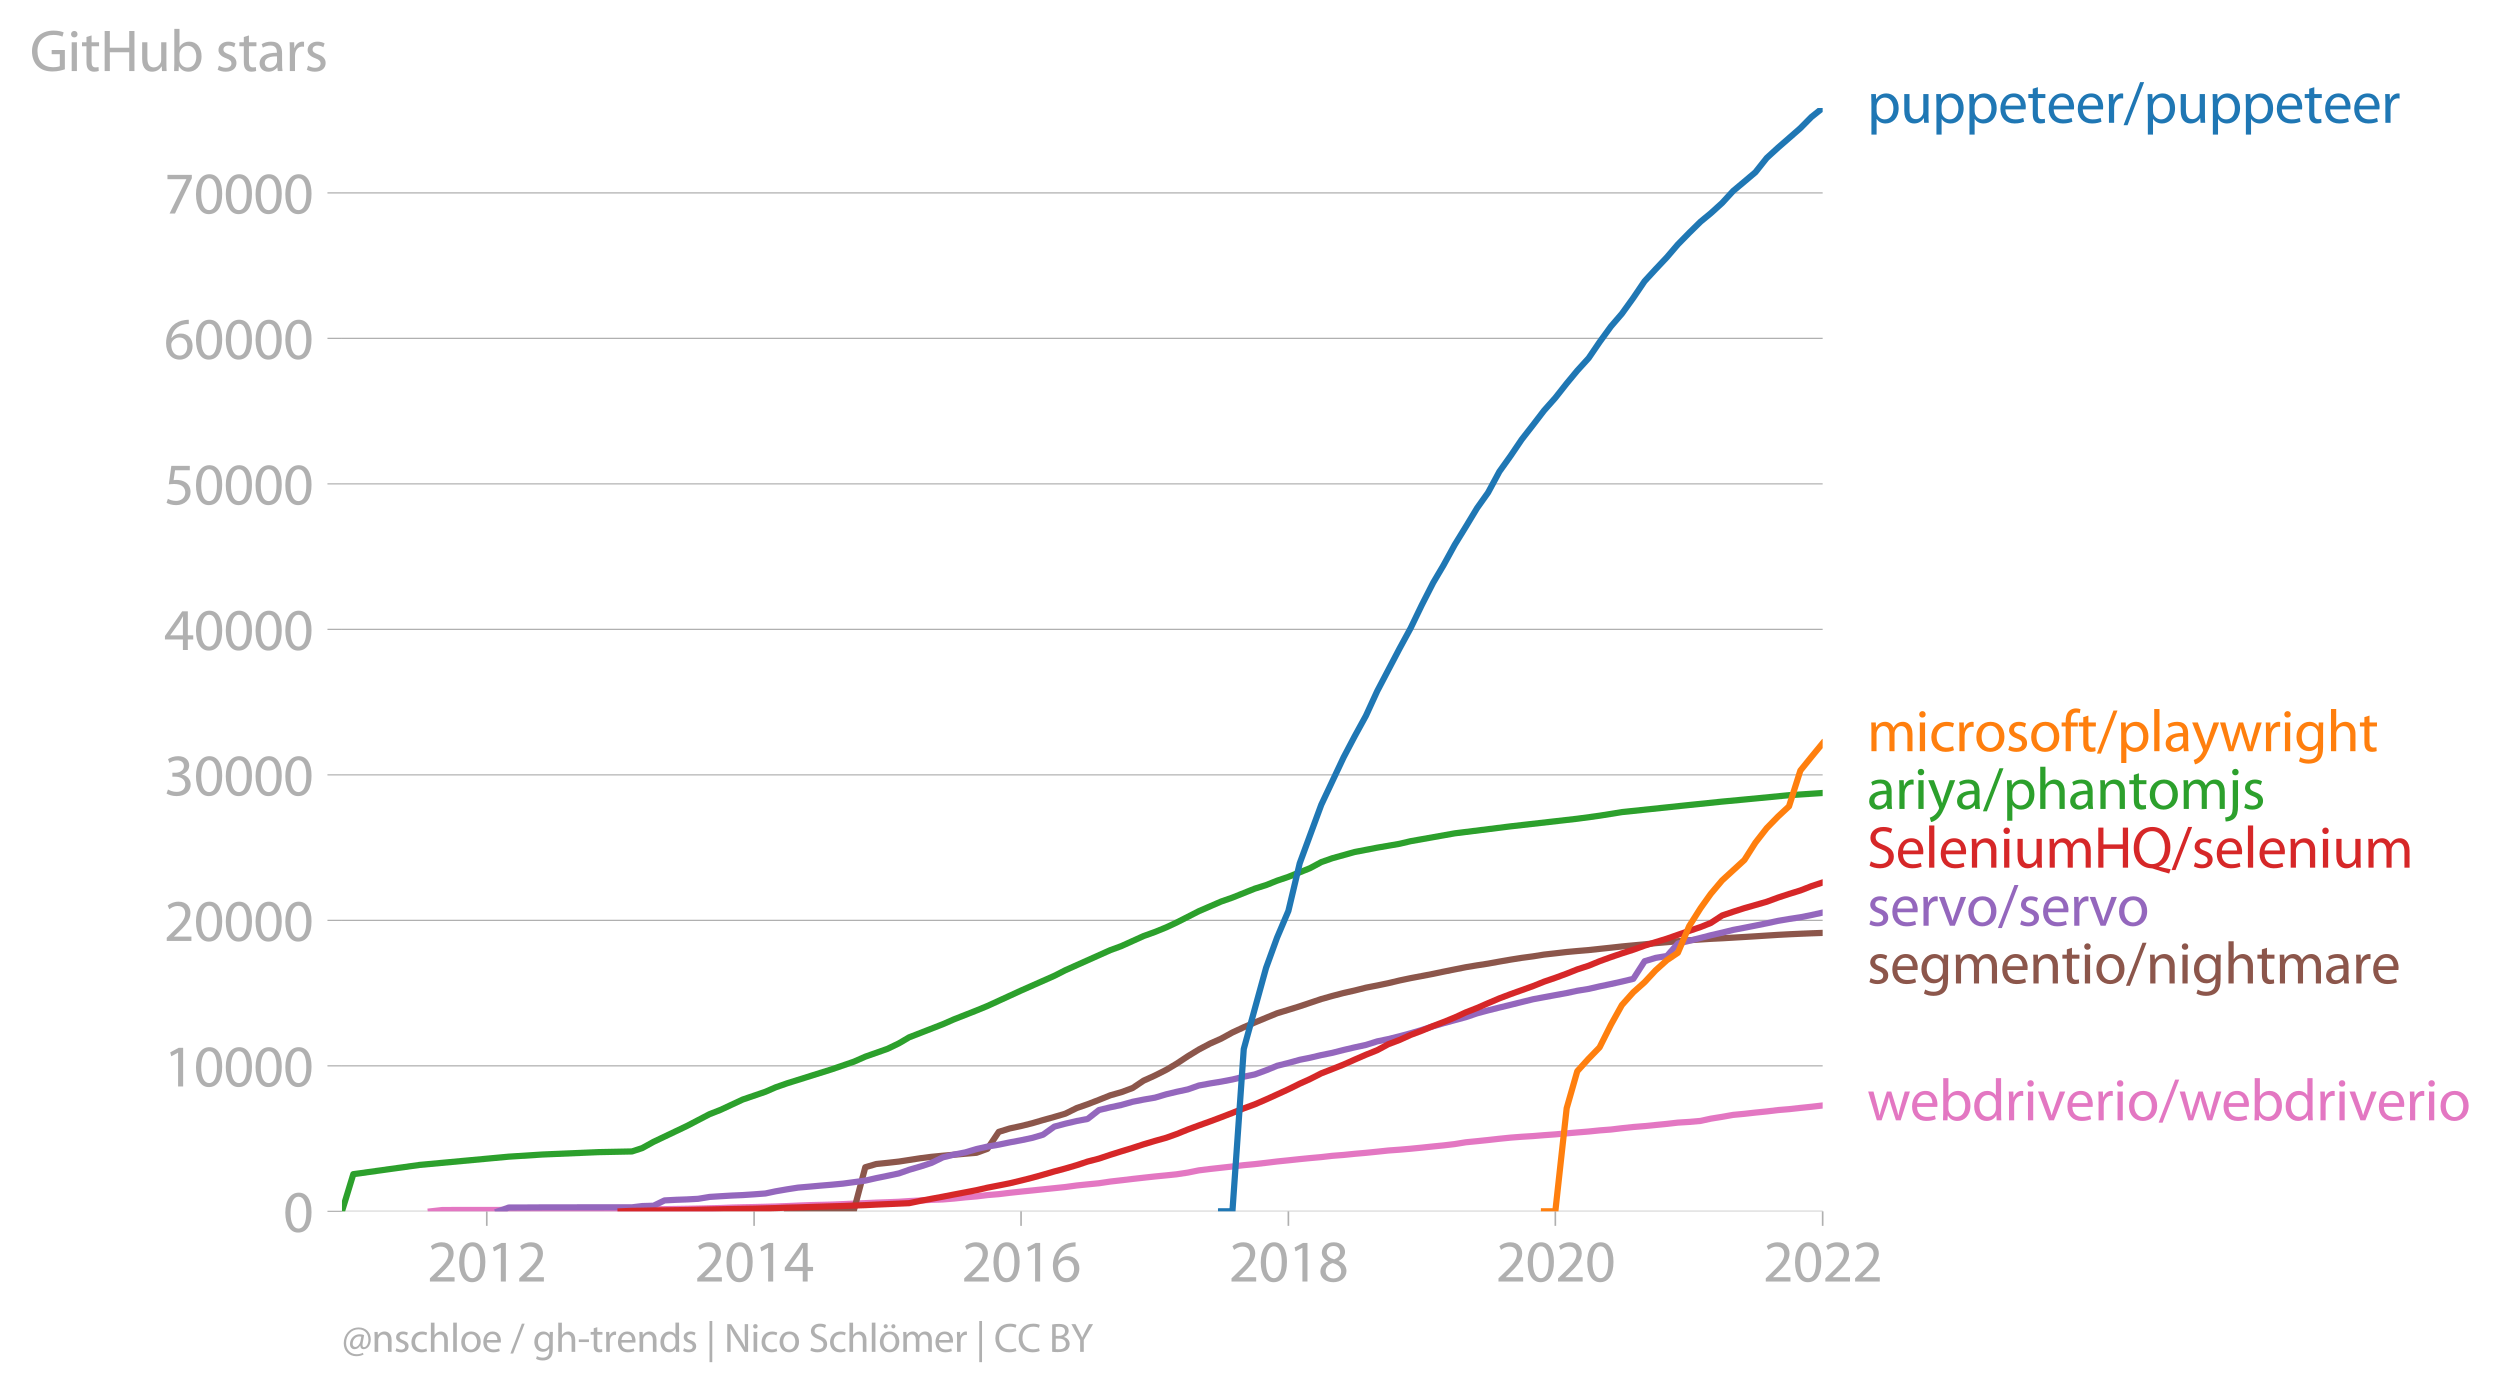<svg xmlns:xlink="http://www.w3.org/1999/xlink" width="803.945" height="447.573" viewBox="0 0 602.959 335.68" xmlns="http://www.w3.org/2000/svg"><defs><style>*{stroke-linejoin:round;stroke-linecap:butt}</style></defs><g id="figure_1"><path d="M0 335.68h602.959V0H0v335.68z" style="fill:none" id="patch_1"/><g id="axes_1"><path d="M82.476 292.153h357.12V26.04H82.476v266.112z" style="fill:none" id="patch_2"/><g id="matplotlib.axis_1"><g id="xtick_1"><g id="line2d_1"><defs><path id="m69d5dcd6fc" d="M0 0v3.5" style="stroke:#b0b0b0;stroke-width:.4"/></defs><use xlink:href="#m69d5dcd6fc" x="117.403" y="292.153" style="fill:#b0b0b0;stroke:#b0b0b0;stroke-width:.4"/></g><g style="fill:#b0b0b0" transform="matrix(.14 0 0 -.14 103.04 309.093)" id="text_1"><defs><path id="MyriadPro-Regular-32" d="M2944 0v467H1075v13l333 307c877 845 1434 1466 1434 2234 0 595-378 1209-1274 1209-480 0-890-179-1178-422l180-397c192 160 505 352 883 352 621 0 825-390 825-813-6-627-486-1164-1548-2176L288 346V0h2656z" transform="scale(.016)"/><path id="MyriadPro-Regular-30" d="M1677 4230c-845 0-1447-768-1447-2163C243 691 794-70 1606-70c922 0 1447 780 1447 2195 0 1325-499 2105-1376 2105zm-32-435c582 0 845-672 845-1696 0-1062-276-1734-852-1734-512 0-844 614-844 1696 0 1133 358 1734 851 1734z" transform="scale(.016)"/><path id="MyriadPro-Regular-31" d="M1510 0h544v4160h-480l-908-486 108-429 724 390h12V0z" transform="scale(.016)"/></defs><use xlink:href="#MyriadPro-Regular-32"/><use xlink:href="#MyriadPro-Regular-30" x="51.3"/><use xlink:href="#MyriadPro-Regular-31" x="102.6"/><use xlink:href="#MyriadPro-Regular-32" x="153.9"/></g></g><g id="xtick_2"><use xlink:href="#m69d5dcd6fc" x="181.877" y="292.153" style="fill:#b0b0b0;stroke:#b0b0b0;stroke-width:.4" id="line2d_2"/><g style="fill:#b0b0b0" transform="matrix(.14 0 0 -.14 167.514 309.093)" id="text_2"><defs><path id="MyriadPro-Regular-34" d="M2560 0v1133h582v441h-582v2586h-608L96 1504v-371h1933V0h531zM666 1574v13l1017 1415c115 192 218 371 346 614h19c-13-218-19-435-19-653V1574H666z" transform="scale(.016)"/></defs><use xlink:href="#MyriadPro-Regular-32"/><use xlink:href="#MyriadPro-Regular-30" x="51.3"/><use xlink:href="#MyriadPro-Regular-31" x="102.6"/><use xlink:href="#MyriadPro-Regular-34" x="153.9"/></g></g><g id="xtick_3"><use xlink:href="#m69d5dcd6fc" x="246.263" y="292.153" style="fill:#b0b0b0;stroke:#b0b0b0;stroke-width:.4" id="line2d_3"/><g style="fill:#b0b0b0" transform="matrix(.14 0 0 -.14 231.9 309.093)" id="text_3"><defs><path id="MyriadPro-Regular-36" d="M2662 4224c-102 0-243-6-409-32-525-64-986-275-1331-614-410-410-704-1056-704-1876C218 621 800-70 1690-70c864 0 1382 704 1382 1465 0 813-518 1344-1254 1344-461 0-807-217-1005-480h-19c96 685 563 1331 1446 1479 160 25 307 32 422 25v461zM1690 365c-589 0-903 505-916 1190 0 103 26 186 64 250 154 301 468 512 807 512 518 0 857-359 857-954s-326-998-806-998h-6z" transform="scale(.016)"/></defs><use xlink:href="#MyriadPro-Regular-32"/><use xlink:href="#MyriadPro-Regular-30" x="51.3"/><use xlink:href="#MyriadPro-Regular-31" x="102.6"/><use xlink:href="#MyriadPro-Regular-36" x="153.9"/></g></g><g id="xtick_4"><use xlink:href="#m69d5dcd6fc" x="310.737" y="292.153" style="fill:#b0b0b0;stroke:#b0b0b0;stroke-width:.4" id="line2d_4"/><g style="fill:#b0b0b0" transform="matrix(.14 0 0 -.14 296.374 309.093)" id="text_4"><defs><path id="MyriadPro-Regular-38" d="M1062 2170c-512-218-825-589-825-1114C237 448 762-70 1632-70c794 0 1414 486 1414 1209 0 506-320 871-838 1075v20c512 243 685 620 685 972 0 519-403 1024-1210 1024-729 0-1286-448-1286-1107 0-358 198-717 659-934l6-19zm583-1831c-531 0-851 371-832 794 0 397 262 717 749 857 563-160 915-403 915-908 0-423-327-743-832-743zm6 3488c506 0 704-345 704-678 0-378-275-634-633-755-480 128-794 352-794 768 0 358 256 665 723 665z" transform="scale(.016)"/></defs><use xlink:href="#MyriadPro-Regular-32"/><use xlink:href="#MyriadPro-Regular-30" x="51.3"/><use xlink:href="#MyriadPro-Regular-31" x="102.6"/><use xlink:href="#MyriadPro-Regular-38" x="153.9"/></g></g><g id="xtick_5"><use xlink:href="#m69d5dcd6fc" x="375.122" y="292.153" style="fill:#b0b0b0;stroke:#b0b0b0;stroke-width:.4" id="line2d_5"/><g style="fill:#b0b0b0" transform="matrix(.14 0 0 -.14 360.76 309.093)" id="text_5"><use xlink:href="#MyriadPro-Regular-32"/><use xlink:href="#MyriadPro-Regular-30" x="51.3"/><use xlink:href="#MyriadPro-Regular-32" x="102.6"/><use xlink:href="#MyriadPro-Regular-30" x="153.9"/></g></g><g id="xtick_6"><use xlink:href="#m69d5dcd6fc" x="439.596" y="292.153" style="fill:#b0b0b0;stroke:#b0b0b0;stroke-width:.4" id="line2d_6"/><g style="fill:#b0b0b0" transform="matrix(.14 0 0 -.14 425.233 309.093)" id="text_6"><use xlink:href="#MyriadPro-Regular-32"/><use xlink:href="#MyriadPro-Regular-30" x="51.3"/><use xlink:href="#MyriadPro-Regular-32" x="102.6"/><use xlink:href="#MyriadPro-Regular-32" x="153.9"/></g></g></g><g id="matplotlib.axis_2"><g id="ytick_1"><path d="M82.476 292.153h357.12" clip-path="url(#p0bef91d389)" style="fill:none;stroke:#b0b0b0;stroke-width:.3;stroke-linecap:square" id="line2d_7"/><g id="line2d_8"><defs><path id="m16d00deac6" d="M0 0h-3.5" style="stroke:#b0b0b0;stroke-width:.3"/></defs><use xlink:href="#m16d00deac6" x="82.476" y="292.153" style="fill:#b0b0b0;stroke:#b0b0b0;stroke-width:.3"/></g><use xlink:href="#MyriadPro-Regular-30" style="fill:#b0b0b0" transform="matrix(.14 0 0 -.14 68.295 297.123)" id="text_7"/></g><g id="ytick_2"><path d="M82.476 257.063h357.12" clip-path="url(#p0bef91d389)" style="fill:none;stroke:#b0b0b0;stroke-width:.3;stroke-linecap:square" id="line2d_9"/><use xlink:href="#m16d00deac6" x="82.476" y="257.063" style="fill:#b0b0b0;stroke:#b0b0b0;stroke-width:.3" id="line2d_10"/><g style="fill:#b0b0b0" transform="matrix(.14 0 0 -.14 39.568 262.033)" id="text_8"><use xlink:href="#MyriadPro-Regular-31"/><use xlink:href="#MyriadPro-Regular-30" x="51.3"/><use xlink:href="#MyriadPro-Regular-30" x="102.6"/><use xlink:href="#MyriadPro-Regular-30" x="153.9"/><use xlink:href="#MyriadPro-Regular-30" x="205.2"/></g></g><g id="ytick_3"><path d="M82.476 221.973h357.12" clip-path="url(#p0bef91d389)" style="fill:none;stroke:#b0b0b0;stroke-width:.3;stroke-linecap:square" id="line2d_11"/><use xlink:href="#m16d00deac6" x="82.476" y="221.973" style="fill:#b0b0b0;stroke:#b0b0b0;stroke-width:.3" id="line2d_12"/><g style="fill:#b0b0b0" transform="matrix(.14 0 0 -.14 39.568 226.943)" id="text_9"><use xlink:href="#MyriadPro-Regular-32"/><use xlink:href="#MyriadPro-Regular-30" x="51.3"/><use xlink:href="#MyriadPro-Regular-30" x="102.6"/><use xlink:href="#MyriadPro-Regular-30" x="153.9"/><use xlink:href="#MyriadPro-Regular-30" x="205.2"/></g></g><g id="ytick_4"><path d="M82.476 186.883h357.12" clip-path="url(#p0bef91d389)" style="fill:none;stroke:#b0b0b0;stroke-width:.3;stroke-linecap:square" id="line2d_13"/><use xlink:href="#m16d00deac6" x="82.476" y="186.883" style="fill:#b0b0b0;stroke:#b0b0b0;stroke-width:.3" id="line2d_14"/><g style="fill:#b0b0b0" transform="matrix(.14 0 0 -.14 39.568 191.853)" id="text_10"><defs><path id="MyriadPro-Regular-33" d="M269 211C474 77 883-70 1350-70c999 0 1517 582 1517 1248 0 582-416 966-928 1068v13c512 186 768 551 768 979 0 506-371 992-1190 992-448 0-871-160-1088-320l147-409c179 128 499 275 832 275 518 0 730-294 730-627 0-493-519-704-928-704H896v-423h314c544 0 1068-249 1075-832 6-345-218-806-941-806-390 0-762 160-922 262L269 211z" transform="scale(.016)"/></defs><use xlink:href="#MyriadPro-Regular-33"/><use xlink:href="#MyriadPro-Regular-30" x="51.3"/><use xlink:href="#MyriadPro-Regular-30" x="102.6"/><use xlink:href="#MyriadPro-Regular-30" x="153.9"/><use xlink:href="#MyriadPro-Regular-30" x="205.2"/></g></g><g id="ytick_5"><path d="M82.476 151.793h357.12" clip-path="url(#p0bef91d389)" style="fill:none;stroke:#b0b0b0;stroke-width:.3;stroke-linecap:square" id="line2d_15"/><use xlink:href="#m16d00deac6" x="82.476" y="151.793" style="fill:#b0b0b0;stroke:#b0b0b0;stroke-width:.3" id="line2d_16"/><g style="fill:#b0b0b0" transform="matrix(.14 0 0 -.14 39.568 156.763)" id="text_11"><use xlink:href="#MyriadPro-Regular-34"/><use xlink:href="#MyriadPro-Regular-30" x="51.3"/><use xlink:href="#MyriadPro-Regular-30" x="102.6"/><use xlink:href="#MyriadPro-Regular-30" x="153.9"/><use xlink:href="#MyriadPro-Regular-30" x="205.2"/></g></g><g id="ytick_6"><path d="M82.476 116.703h357.12" clip-path="url(#p0bef91d389)" style="fill:none;stroke:#b0b0b0;stroke-width:.3;stroke-linecap:square" id="line2d_17"/><use xlink:href="#m16d00deac6" x="82.476" y="116.703" style="fill:#b0b0b0;stroke:#b0b0b0;stroke-width:.3" id="line2d_18"/><g style="fill:#b0b0b0" transform="matrix(.14 0 0 -.14 39.568 121.673)" id="text_12"><defs><path id="MyriadPro-Regular-35" d="M2771 4160H781L512 2163c154 19 339 45 576 45 832 0 1190-384 1197-922 0-556-455-902-986-902-377 0-717 128-889 230L269 186C467 58 851-70 1306-70c902 0 1548 608 1548 1420 0 525-268 884-595 1069-256 154-576 224-896 224-153 0-243-13-339-25l160 1068h1587v474z" transform="scale(.016)"/></defs><use xlink:href="#MyriadPro-Regular-35"/><use xlink:href="#MyriadPro-Regular-30" x="51.3"/><use xlink:href="#MyriadPro-Regular-30" x="102.6"/><use xlink:href="#MyriadPro-Regular-30" x="153.9"/><use xlink:href="#MyriadPro-Regular-30" x="205.2"/></g></g><g id="ytick_7"><path d="M82.476 81.613h357.12" clip-path="url(#p0bef91d389)" style="fill:none;stroke:#b0b0b0;stroke-width:.3;stroke-linecap:square" id="line2d_19"/><use xlink:href="#m16d00deac6" x="82.476" y="81.613" style="fill:#b0b0b0;stroke:#b0b0b0;stroke-width:.3" id="line2d_20"/><g style="fill:#b0b0b0" transform="matrix(.14 0 0 -.14 39.568 86.583)" id="text_13"><use xlink:href="#MyriadPro-Regular-36"/><use xlink:href="#MyriadPro-Regular-30" x="51.3"/><use xlink:href="#MyriadPro-Regular-30" x="102.6"/><use xlink:href="#MyriadPro-Regular-30" x="153.9"/><use xlink:href="#MyriadPro-Regular-30" x="205.2"/></g></g><g id="ytick_8"><path d="M82.476 46.523h357.12" clip-path="url(#p0bef91d389)" style="fill:none;stroke:#b0b0b0;stroke-width:.3;stroke-linecap:square" id="line2d_21"/><use xlink:href="#m16d00deac6" x="82.476" y="46.523" style="fill:#b0b0b0;stroke:#b0b0b0;stroke-width:.3" id="line2d_22"/><g style="fill:#b0b0b0" transform="matrix(.14 0 0 -.14 39.568 51.493)" id="text_14"><defs><path id="MyriadPro-Regular-37" d="M365 4160v-467h2035v-13L595 0h583l1811 3789v371H365z" transform="scale(.016)"/></defs><use xlink:href="#MyriadPro-Regular-37"/><use xlink:href="#MyriadPro-Regular-30" x="51.3"/><use xlink:href="#MyriadPro-Regular-30" x="102.6"/><use xlink:href="#MyriadPro-Regular-30" x="153.9"/><use xlink:href="#MyriadPro-Regular-30" x="205.2"/></g></g><g style="fill:#b0b0b0" transform="matrix(.14 0 0 -.14 7.2 17.14)" id="text_15"><defs><path id="MyriadPro-Regular-47" d="M3770 2266H2349v-448h877V531c-128-64-378-115-743-115-1005 0-1664 646-1664 1741 0 1081 685 1734 1735 1734 435 0 723-83 953-185l135 454c-186 90-576 198-1076 198-1446 0-2329-940-2336-2227 0-672 231-1248 602-1606 422-403 960-570 1613-570 582 0 1075 147 1325 237v2074z" transform="scale(.016)"/><path id="MyriadPro-Regular-69" d="M1030 0v3098H467V0h563zM749 4320c-205 0-352-154-352-352 0-192 141-346 339-346 224 0 365 154 358 346 0 198-134 352-345 352z" transform="scale(.016)"/><path id="MyriadPro-Regular-74" d="M595 3667v-569H115v-429h480V979c0-365 58-640 218-806C947 19 1158-70 1421-70c217 0 390 38 499 83l-26 422c-83-25-172-38-326-38-314 0-422 217-422 601v1671h806v429h-806v742l-551-173z" transform="scale(.016)"/><path id="MyriadPro-Regular-48" d="M486 4314V0h557v2022h2087V0h563v4314h-563V2509H1043v1805H486z" transform="scale(.016)"/><path id="MyriadPro-Regular-75" d="M3059 3098h-563V1197c0-103-19-205-51-288-103-250-365-512-743-512-512 0-691 397-691 985v1716H448V1286C448 198 1030-70 1517-70c550 0 877 326 1024 576h13l32-506h499c-19 243-26 525-26 845v2253z" transform="scale(.016)"/><path id="MyriadPro-Regular-62" d="M467 800c0-275-13-589-25-800h486l26 512h19c230-410 589-582 1037-582 691 0 1388 550 1388 1657 7 941-537 1581-1305 1581-499 0-858-224-1056-570h-13v1946H467V800zm557 998c0 90 19 167 32 231 115 429 474 691 858 691 601 0 921-531 921-1152 0-710-352-1190-941-1190-409 0-736 268-844 659-13 64-26 134-26 205v556z" transform="scale(.016)"/><path id="MyriadPro-Regular-73" d="M250 147C467 19 781-70 1120-70c736 0 1158 390 1158 934 0 461-275 730-812 934-404 154-589 269-589 525 0 231 185 423 518 423 288 0 512-103 634-180l141 410c-173 102-448 192-762 192-666 0-1069-410-1069-909 0-371 263-678 819-877 416-153 576-300 576-569 0-256-192-461-601-461-282 0-576 115-743 224L250 147z" transform="scale(.016)"/><path id="MyriadPro-Regular-61" d="M2643 1901c0 621-230 1267-1177 1267-391 0-762-109-1018-275l128-371c218 140 518 230 806 230 634 0 704-461 704-717v-64C890 1978 224 1568 224 819c0-448 320-889 947-889 442 0 775 217 947 460h20l44-390h512c-38 211-51 474-51 742v1159zm-544-858c0-57-13-121-32-179-89-262-345-518-749-518-288 0-531 172-531 537 0 602 698 711 1312 698v-538z" transform="scale(.016)"/><path id="MyriadPro-Regular-72" d="M467 0h557v1651c0 96 13 186 26 263 76 422 358 723 755 723 77 0 134-7 192-19v531c-51 13-96 19-160 19-378 0-717-262-858-678h-25l-20 608H442c19-288 25-602 25-967V0z" transform="scale(.016)"/></defs><use xlink:href="#MyriadPro-Regular-47"/><use xlink:href="#MyriadPro-Regular-69" x="64.6"/><use xlink:href="#MyriadPro-Regular-74" x="88"/><use xlink:href="#MyriadPro-Regular-48" x="121.1"/><use xlink:href="#MyriadPro-Regular-75" x="186.3"/><use xlink:href="#MyriadPro-Regular-62" x="241.4"/><use xlink:href="#MyriadPro-Regular-20" x="298.3"/><use xlink:href="#MyriadPro-Regular-73" x="319.5"/><use xlink:href="#MyriadPro-Regular-74" x="359.1"/><use xlink:href="#MyriadPro-Regular-61" x="392.2"/><use xlink:href="#MyriadPro-Regular-72" x="440.4"/><use xlink:href="#MyriadPro-Regular-73" x="473.1"/></g></g><path d="m103.909 292.153 2.734-.306 2.646-.014 2.734-.003 2.646-.01h5.468l2.558-.004 2.734-.025 2.646-.017 2.735-.004 2.646-.007 2.734-.007 2.734-.003 2.646-.004 2.734-.003h2.646l2.734-.004h2.734l2.47-.017 2.734-.067 2.646-.035 2.734-.042 2.646-.042 2.735-.053 2.734-.07 2.646-.063 2.734-.113 2.646-.066 2.734-.053 2.734-.07 2.47-.07 2.734-.095 2.646-.123 2.734-.102 2.646-.066 2.734-.07 2.735-.113 2.646-.119 2.734-.12 2.646-.122 2.734-.095 2.734-.112 2.47-.169 2.734-.14 2.646-.154 2.734-.095 2.646-.214 2.734-.291 2.734-.229 2.646-.322 2.735-.225 2.646-.323 2.734-.291 2.734-.28 2.558-.267 2.734-.281 2.646-.274 2.734-.372 2.646-.273 2.734-.267 2.735-.41 2.646-.302 2.734-.327 2.646-.298 2.734-.298 2.734-.267 2.47-.256 2.734-.414 2.646-.537 2.734-.337 2.646-.295 2.734-.302 2.734-.319 2.646-.249 2.735-.316 2.646-.323 2.734-.28 2.734-.292 2.47-.245 2.734-.246 2.646-.302 2.734-.214 2.646-.27 2.734-.238 2.734-.278 2.646-.28 2.734-.2 2.646-.228 2.735-.27 2.734-.288 2.47-.243 2.733-.326 2.646-.431 2.735-.27 2.646-.274 2.734-.306 2.734-.277 2.646-.203 2.734-.169 2.646-.214 2.734-.196 2.735-.246 2.557-.218 2.735-.224 2.646-.27 2.734-.21 2.646-.317 2.734-.29 2.734-.218 2.646-.267 2.734-.27 2.646-.306 2.734-.168 2.735-.242 2.47-.544 2.733-.439 2.646-.47 2.735-.26 2.646-.298 2.734-.274 2.734-.33 2.646-.22 2.734-.302 2.646-.274 2.734-.312" clip-path="url(#p0bef91d389)" style="fill:none;stroke:#e377c2;stroke-width:1.5;stroke-linecap:square" id="line2d_23"/><path d="m189.815 292.153 2.646-.197 2.734-.038 2.646-.007 2.734-.025 2.735-.003 2.646-.029 2.734-10.337 2.646-.776 2.734-.284 2.734-.309 2.47-.382 2.734-.425 2.646-.336 2.734-.267 2.646-.232 2.734-.242 2.734-.231 2.646-.958 2.735-4.088 2.646-.822 2.734-.589 2.734-.684 2.558-.751 2.734-.762 2.646-.782 2.734-1.351 2.646-.923 2.734-1.056 2.735-1.099 2.646-.75 2.734-1.011 2.646-1.772 2.734-1.239 2.734-1.375 2.47-1.464 2.734-1.81 2.646-1.618 2.734-1.446 2.646-1.175 2.734-1.498 2.734-1.264 2.646-1.14 2.735-1.137 2.646-1.088 2.734-.831 2.734-.85 2.47-.828 2.734-.923 2.646-.743 2.734-.713 2.646-.596 2.734-.688 2.734-.53 2.646-.554 2.734-.653 2.646-.558 2.735-.516 2.734-.526 2.47-.52 2.733-.55 2.646-.527 2.735-.456 2.646-.407 2.734-.498 2.734-.474 2.646-.421 2.734-.365 2.646-.425 2.734-.305 2.735-.32 2.557-.234 2.735-.228 2.646-.288 2.734-.291 2.646-.295 2.734-.26 2.734-.249 2.646-.284 2.734-.235 2.646-.239 2.734-.231 2.735-.183 2.47-.158 2.733-.133 2.646-.155 2.735-.161 2.646-.161 2.734-.176 2.734-.172 2.646-.14 2.734-.123 2.646-.109 2.734-.098" clip-path="url(#p0bef91d389)" style="fill:none;stroke:#8c564b;stroke-width:1.5;stroke-linecap:square" id="line2d_24"/><path d="m120.137 292.153 2.558-.913 2.734-.007 2.646-.014 2.735-.017h2.646l2.734-.007 2.734-.004 2.646-.003h2.734l2.646-.004h5.468l2.47-.302 2.734-.08 2.646-1.281 2.734-.144 2.646-.095 2.735-.147 2.734-.456 2.646-.169 2.734-.161 2.646-.116 2.734-.182 2.734-.207 2.47-.523 2.734-.474 2.646-.414 2.734-.235 2.646-.239 2.734-.228 2.735-.26 2.646-.357 2.734-.372 2.646-.6 2.734-.558 2.734-.58 2.47-.873 2.734-.797 2.646-.86 2.734-1.33 2.646-.673 2.734-.526 2.734-.81 2.646-.6 2.735-.464 2.646-.547 2.734-.513 2.734-.579 2.558-.758 2.734-1.954 2.646-.705 2.734-.64 2.646-.508 2.734-2.144 2.735-.66 2.646-.561 2.734-.769 2.646-.526 2.734-.47 2.734-.81 2.47-.594 2.734-.59 2.646-.933 2.734-.505 2.646-.431 2.734-.523 2.734-.67 2.646-.544 2.735-1 2.646-1.088 2.734-.685 2.734-.761 2.47-.495 2.734-.645 2.646-.534 2.734-.698 2.646-.621 2.734-.593 2.734-.86 2.646-.55 2.734-.682 2.646-.712 2.735-.81 2.734-.899 2.47-.723 2.733-.74 2.646-.716 2.735-.933 2.646-.706 2.734-.687 2.734-.664 2.646-.66 2.734-.673 2.646-.495 2.734-.505 2.735-.502 2.557-.55 2.735-.446 2.646-.61 2.734-.573 2.646-.59 2.734-.656 2.734-4.252 2.646-.8 2.734-.46 2.646-3.007 2.734-.657 2.735-.698 2.47-.639 2.733-.631 2.646-.656 2.735-.523 2.646-.52 2.734-.554 2.734-.59 2.646-.449 2.734-.42 2.646-.53 2.734-.597" clip-path="url(#p0bef91d389)" style="fill:none;stroke:#9467bd;stroke-width:1.5;stroke-linecap:square" id="line2d_25"/><g style="fill:#1f77b4" transform="matrix(.14 0 0 -.14 450.31 29.625)" id="text_16"><defs><path id="MyriadPro-Regular-70" d="M467-1267h557V416h13c185-307 544-486 953-486 730 0 1408 550 1408 1664 0 940-563 1574-1312 1574-505 0-870-224-1100-602h-13l-26 532H442c12-295 25-615 25-1012v-3353zm557 3059c0 77 19 160 38 230 109 423 468 698 852 698 595 0 921-531 921-1152 0-710-345-1197-941-1197-403 0-742 269-844 659-13 71-26 148-26 231v531z" transform="scale(.016)"/><path id="MyriadPro-Regular-65" d="M2957 1446c6 58 19 148 19 263 0 569-269 1459-1280 1459-902 0-1453-736-1453-1670C243 563 813-70 1766-70c493 0 832 108 1031 198l-96 403c-211-89-455-160-858-160-563 0-1049 314-1062 1075h2176zM787 1850c45 390 295 915 864 915 634 0 787-557 781-915H787z" transform="scale(.016)"/><path id="MyriadPro-Regular-2f" d="m422-256 1792 4640h-435L-6-256h428z" transform="scale(.016)"/></defs><use xlink:href="#MyriadPro-Regular-70"/><use xlink:href="#MyriadPro-Regular-75" x="56.9"/><use xlink:href="#MyriadPro-Regular-70" x="112"/><use xlink:href="#MyriadPro-Regular-70" x="168.9"/><use xlink:href="#MyriadPro-Regular-65" x="225.8"/><use xlink:href="#MyriadPro-Regular-74" x="275.9"/><use xlink:href="#MyriadPro-Regular-65" x="309"/><use xlink:href="#MyriadPro-Regular-65" x="359.1"/><use xlink:href="#MyriadPro-Regular-72" x="409.2"/><use xlink:href="#MyriadPro-Regular-2f" x="441.9"/><use xlink:href="#MyriadPro-Regular-70" x="476.2"/><use xlink:href="#MyriadPro-Regular-75" x="533.1"/><use xlink:href="#MyriadPro-Regular-70" x="588.2"/><use xlink:href="#MyriadPro-Regular-70" x="645.1"/><use xlink:href="#MyriadPro-Regular-65" x="702"/><use xlink:href="#MyriadPro-Regular-74" x="752.1"/><use xlink:href="#MyriadPro-Regular-65" x="785.2"/><use xlink:href="#MyriadPro-Regular-65" x="835.3"/><use xlink:href="#MyriadPro-Regular-72" x="885.4"/></g><g style="fill:#ff7f0e" transform="matrix(.14 0 0 -.14 450.31 181.184)" id="text_17"><defs><path id="MyriadPro-Regular-6d" d="M467 0h551v1869c0 96 12 192 44 275 90 282 346 563 698 563 429 0 646-358 646-851V0h551v1914c0 102 19 204 45 281 96 275 345 512 665 512 455 0 672-358 672-953V0h551v1824c0 1075-608 1344-1018 1344-294 0-499-77-685-218-128-96-249-230-345-403h-13c-135 365-455 621-877 621-512 0-800-275-973-570h-19l-26 500H442c19-256 25-519 25-839V0z" transform="scale(.016)"/><path id="MyriadPro-Regular-63" d="M2579 538c-160-71-371-154-691-154-614 0-1075 442-1075 1158 0 647 384 1172 1094 1172 307 0 519-71 653-148l128 436c-154 76-448 160-781 160-1011 0-1664-692-1664-1645C243 570 851-70 1786-70c416 0 742 108 889 185l-96 423z" transform="scale(.016)"/><path id="MyriadPro-Regular-6f" d="M1779 3168c-857 0-1536-608-1536-1645C243 544 890-70 1728-70c749 0 1542 499 1542 1644 0 948-601 1594-1491 1594zm-13-422c666 0 928-666 928-1191 0-697-403-1203-940-1203-551 0-941 512-941 1190 0 589 288 1204 953 1204z" transform="scale(.016)"/><path id="MyriadPro-Regular-66" d="M1082 0v2669h748v429h-748v166c0 474 121 896 601 896 160 0 275-32 359-70l76 435c-108 45-281 89-480 89-262 0-544-83-755-288-262-249-358-646-358-1081v-147H90v-429h435V0h557z" transform="scale(.016)"/><path id="MyriadPro-Regular-6c" d="M467 0h563v4544H467V0z" transform="scale(.016)"/><path id="MyriadPro-Regular-79" d="M58 3098 1203 243c26-70 39-115 39-147s-20-77-45-134c-128-288-320-506-474-628-166-140-352-230-493-275l141-473c141 25 416 121 691 364 384 333 660 877 1063 1940l845 2208h-596l-614-1818c-77-224-141-461-198-646h-13c-51 185-128 428-199 633L672 3098H58z" transform="scale(.016)"/><path id="MyriadPro-Regular-77" d="M115 3098 1050 0h512l499 1472c109 333 205 653 281 1024h13c77-365 167-672 275-1018L3104 0h512l998 3098h-556l-442-1556c-102-364-186-691-237-1004h-19c-70 313-160 640-275 1011l-480 1549h-474l-505-1575c-103-339-205-672-276-985h-19c-57 320-141 640-230 985L691 3098H115z" transform="scale(.016)"/><path id="MyriadPro-Regular-67" d="M3110 2246c0 378 13 628 26 852h-493l-25-468h-13c-135 256-429 538-967 538-710 0-1395-595-1395-1645C243 666 794 13 1562 13c480 0 812 230 985 518h13V186c0-781-422-1082-998-1082-384 0-704 115-909 243l-141-429c250-166 659-256 1030-256 391 0 826 90 1127 372 301 268 441 704 441 1414v1798zm-556-928c0-96-13-204-45-300-122-359-435-576-781-576-608 0-915 505-915 1113 0 717 384 1171 921 1171 410 0 685-268 788-595 25-77 32-160 32-256v-557z" transform="scale(.016)"/><path id="MyriadPro-Regular-68" d="M467 0h563v1869c0 109 7 192 39 269 102 307 390 563 755 563 531 0 717-423 717-922V0h563v1843c0 1069-666 1325-1082 1325-211 0-409-64-576-160-172-96-313-237-403-397h-13v1933H467V0z" transform="scale(.016)"/></defs><use xlink:href="#MyriadPro-Regular-6d"/><use xlink:href="#MyriadPro-Regular-69" x="83.4"/><use xlink:href="#MyriadPro-Regular-63" x="106.8"/><use xlink:href="#MyriadPro-Regular-72" x="151.6"/><use xlink:href="#MyriadPro-Regular-6f" x="184.3"/><use xlink:href="#MyriadPro-Regular-73" x="239.2"/><use xlink:href="#MyriadPro-Regular-6f" x="278.8"/><use xlink:href="#MyriadPro-Regular-66" x="333.7"/><use xlink:href="#MyriadPro-Regular-74" x="362.9"/><use xlink:href="#MyriadPro-Regular-2f" x="396"/><use xlink:href="#MyriadPro-Regular-70" x="430.3"/><use xlink:href="#MyriadPro-Regular-6c" x="487.2"/><use xlink:href="#MyriadPro-Regular-61" x="510.8"/><use xlink:href="#MyriadPro-Regular-79" x="559"/><use xlink:href="#MyriadPro-Regular-77" x="606.1"/><use xlink:href="#MyriadPro-Regular-72" x="679.7"/><use xlink:href="#MyriadPro-Regular-69" x="712.4"/><use xlink:href="#MyriadPro-Regular-67" x="735.8"/><use xlink:href="#MyriadPro-Regular-68" x="791.7"/><use xlink:href="#MyriadPro-Regular-74" x="847.2"/></g><g style="fill:#2ca02c" transform="matrix(.14 0 0 -.14 450.31 195.107)" id="text_18"><defs><path id="MyriadPro-Regular-6e" d="M467 0h563v1862c0 96 13 192 39 263 96 313 384 576 755 576 531 0 717-416 717-915V0h563v1850c0 1062-666 1318-1094 1318-512 0-871-288-1024-582h-13l-32 512H442c19-256 25-519 25-839V0z" transform="scale(.016)"/><path id="MyriadPro-Regular-6a" d="M-230-1350c300 0 710 102 960 352 275 281 371 672 371 1273v2823H538V493c0-743-58-992-212-1165C192-819-32-890-288-909l58-441zM826 4320c-212 0-359-154-359-352 0-186 135-346 346-346 224 0 358 160 352 346 0 198-135 352-339 352z" transform="scale(.016)"/></defs><use xlink:href="#MyriadPro-Regular-61"/><use xlink:href="#MyriadPro-Regular-72" x="48.2"/><use xlink:href="#MyriadPro-Regular-69" x="80.9"/><use xlink:href="#MyriadPro-Regular-79" x="104.3"/><use xlink:href="#MyriadPro-Regular-61" x="151.4"/><use xlink:href="#MyriadPro-Regular-2f" x="199.6"/><use xlink:href="#MyriadPro-Regular-70" x="233.9"/><use xlink:href="#MyriadPro-Regular-68" x="290.8"/><use xlink:href="#MyriadPro-Regular-61" x="346.3"/><use xlink:href="#MyriadPro-Regular-6e" x="394.5"/><use xlink:href="#MyriadPro-Regular-74" x="450"/><use xlink:href="#MyriadPro-Regular-6f" x="483.1"/><use xlink:href="#MyriadPro-Regular-6d" x="538"/><use xlink:href="#MyriadPro-Regular-6a" x="621.4"/><use xlink:href="#MyriadPro-Regular-73" x="645.7"/></g><g style="fill:#d62728" transform="matrix(.14 0 0 -.14 450.31 209.268)" id="text_19"><defs><path id="MyriadPro-Regular-53" d="M269 211C499 58 954-70 1370-70c1017 0 1510 582 1510 1248 0 633-371 985-1101 1267-595 230-857 429-857 832 0 294 224 646 812 646 391 0 679-128 820-205l153 455c-192 109-512 211-953 211-839 0-1396-499-1396-1171 0-608 436-973 1140-1223 582-224 812-454 812-857 0-435-332-736-902-736-384 0-749 128-998 281L269 211z" transform="scale(.016)"/><path id="MyriadPro-Regular-51" d="M4205-166c-365 64-832 166-1261 275v25c717 250 1229 960 1229 2068 0 1273-762 2182-1933 2182-1165 0-2010-890-2010-2272C230 723 1107-32 2131-70c83 0 173-32 263-64 499-173 1068-346 1651-500l160 468zM2195 384c-870 0-1376 826-1369 1741-7 934 454 1805 1395 1805 915 0 1363-890 1363-1754 0-986-499-1792-1382-1792h-7z" transform="scale(.016)"/></defs><use xlink:href="#MyriadPro-Regular-53"/><use xlink:href="#MyriadPro-Regular-65" x="49.3"/><use xlink:href="#MyriadPro-Regular-6c" x="99.4"/><use xlink:href="#MyriadPro-Regular-65" x="123"/><use xlink:href="#MyriadPro-Regular-6e" x="173.1"/><use xlink:href="#MyriadPro-Regular-69" x="228.6"/><use xlink:href="#MyriadPro-Regular-75" x="252"/><use xlink:href="#MyriadPro-Regular-6d" x="307.1"/><use xlink:href="#MyriadPro-Regular-48" x="390.5"/><use xlink:href="#MyriadPro-Regular-51" x="455.7"/><use xlink:href="#MyriadPro-Regular-2f" x="524.6"/><use xlink:href="#MyriadPro-Regular-73" x="558.9"/><use xlink:href="#MyriadPro-Regular-65" x="598.5"/><use xlink:href="#MyriadPro-Regular-6c" x="648.6"/><use xlink:href="#MyriadPro-Regular-65" x="672.2"/><use xlink:href="#MyriadPro-Regular-6e" x="722.3"/><use xlink:href="#MyriadPro-Regular-69" x="777.8"/><use xlink:href="#MyriadPro-Regular-75" x="801.2"/><use xlink:href="#MyriadPro-Regular-6d" x="856.3"/></g><g style="fill:#9467bd" transform="matrix(.14 0 0 -.14 450.31 223.268)" id="text_20"><defs><path id="MyriadPro-Regular-76" d="M83 3098 1261 0h537l1216 3098h-588l-602-1741c-102-282-192-538-262-794h-20c-64 256-147 512-249 794L685 3098H83z" transform="scale(.016)"/></defs><use xlink:href="#MyriadPro-Regular-73"/><use xlink:href="#MyriadPro-Regular-65" x="39.6"/><use xlink:href="#MyriadPro-Regular-72" x="89.7"/><use xlink:href="#MyriadPro-Regular-76" x="122.4"/><use xlink:href="#MyriadPro-Regular-6f" x="170.5"/><use xlink:href="#MyriadPro-Regular-2f" x="225.4"/><use xlink:href="#MyriadPro-Regular-73" x="259.7"/><use xlink:href="#MyriadPro-Regular-65" x="299.3"/><use xlink:href="#MyriadPro-Regular-72" x="349.4"/><use xlink:href="#MyriadPro-Regular-76" x="382.1"/><use xlink:href="#MyriadPro-Regular-6f" x="430.2"/></g><g style="fill:#8c564b" transform="matrix(.14 0 0 -.14 450.31 237.19)" id="text_21"><use xlink:href="#MyriadPro-Regular-73"/><use xlink:href="#MyriadPro-Regular-65" x="39.6"/><use xlink:href="#MyriadPro-Regular-67" x="89.7"/><use xlink:href="#MyriadPro-Regular-6d" x="145.6"/><use xlink:href="#MyriadPro-Regular-65" x="229"/><use xlink:href="#MyriadPro-Regular-6e" x="279.1"/><use xlink:href="#MyriadPro-Regular-74" x="334.6"/><use xlink:href="#MyriadPro-Regular-69" x="367.7"/><use xlink:href="#MyriadPro-Regular-6f" x="391.1"/><use xlink:href="#MyriadPro-Regular-2f" x="446"/><use xlink:href="#MyriadPro-Regular-6e" x="480.3"/><use xlink:href="#MyriadPro-Regular-69" x="535.8"/><use xlink:href="#MyriadPro-Regular-67" x="559.2"/><use xlink:href="#MyriadPro-Regular-68" x="615.1"/><use xlink:href="#MyriadPro-Regular-74" x="670.6"/><use xlink:href="#MyriadPro-Regular-6d" x="703.7"/><use xlink:href="#MyriadPro-Regular-61" x="787.1"/><use xlink:href="#MyriadPro-Regular-72" x="835.3"/><use xlink:href="#MyriadPro-Regular-65" x="868"/></g><g style="fill:#e377c2" transform="matrix(.14 0 0 -.14 450.31 270.202)" id="text_22"><defs><path id="MyriadPro-Regular-64" d="M2579 4544V2694h-13c-140 250-460 474-934 474-755 0-1395-634-1389-1664C243 563 819-70 1568-70c506 0 883 262 1056 608h13l25-538h506c-19 211-26 525-26 800v3744h-563zm0-3245c0-89-6-166-25-243-103-422-448-672-826-672-608 0-915 518-915 1146 0 684 345 1196 928 1196 422 0 729-294 813-652 19-71 25-167 25-237v-538z" transform="scale(.016)"/></defs><use xlink:href="#MyriadPro-Regular-77"/><use xlink:href="#MyriadPro-Regular-65" x="73.6"/><use xlink:href="#MyriadPro-Regular-62" x="123.7"/><use xlink:href="#MyriadPro-Regular-64" x="180.6"/><use xlink:href="#MyriadPro-Regular-72" x="237"/><use xlink:href="#MyriadPro-Regular-69" x="269.7"/><use xlink:href="#MyriadPro-Regular-76" x="293.1"/><use xlink:href="#MyriadPro-Regular-65" x="341.2"/><use xlink:href="#MyriadPro-Regular-72" x="391.3"/><use xlink:href="#MyriadPro-Regular-69" x="424"/><use xlink:href="#MyriadPro-Regular-6f" x="447.4"/><use xlink:href="#MyriadPro-Regular-2f" x="502.3"/><use xlink:href="#MyriadPro-Regular-77" x="536.6"/><use xlink:href="#MyriadPro-Regular-65" x="610.2"/><use xlink:href="#MyriadPro-Regular-62" x="660.3"/><use xlink:href="#MyriadPro-Regular-64" x="717.2"/><use xlink:href="#MyriadPro-Regular-72" x="773.6"/><use xlink:href="#MyriadPro-Regular-69" x="806.3"/><use xlink:href="#MyriadPro-Regular-76" x="829.7"/><use xlink:href="#MyriadPro-Regular-65" x="877.8"/><use xlink:href="#MyriadPro-Regular-72" x="927.9"/><use xlink:href="#MyriadPro-Regular-69" x="960.6"/><use xlink:href="#MyriadPro-Regular-6f" x="984"/></g><g style="fill:#b0b0b0" transform="matrix(.097 0 0 -.097 82.476 326.05)" id="text_23"><defs><path id="MyriadPro-Regular-40" d="M2867 1632c-70-397-409-870-781-870-281 0-422 204-422 486 0 621 454 1152 1018 1152 147 0 256-26 320-45l-135-723zm384-1773c-262-147-601-224-966-224-947 0-1645 666-1645 1735 0 1299 877 2131 1920 2131 992 0 1549-672 1549-1600 0-743-365-1178-691-1171-212 6-288 230-192 716l217 1159c-166 77-409 134-685 134-889 0-1516-723-1516-1517 0-505 320-806 691-806 384 0 678 186 902 563h26c-19-390 217-563 473-563 602 0 1140 563 1140 1523 0 1069-749 1856-1863 1856-1421 0-2336-1145-2336-2464C275 96 1165-672 2214-672c429 0 788 70 1140 256l-103 275z" transform="scale(.016)"/><path id="MyriadPro-Regular-2d" d="M192 1939v-416h1581v416H192z" transform="scale(.016)"/><path id="MyriadPro-Regular-7c" d="M550 4800v-6400h429v6400H550z" transform="scale(.016)"/><path id="MyriadPro-Regular-4e" d="M1011 0v1843c0 717-13 1235-45 1779l20 7c217-467 505-960 806-1440L3162 0h563v4314h-525V2509c0-672 13-1197 64-1773l-13-6c-205 441-454 896-774 1401L1094 4314H486V0h525z" transform="scale(.016)"/><path id="MyriadPro-Regular-f6" d="M1165 3648c185 0 313 154 313 326 0 186-134 327-313 327s-327-147-327-327c0-172 135-326 320-326h7zm1184 0c185 0 313 154 313 326 0 186-134 327-313 327s-320-147-320-327c0-172 128-326 313-326h7zm-570-480c-857 0-1536-608-1536-1645C243 544 890-70 1728-70c749 0 1542 499 1542 1644 0 948-601 1594-1491 1594zm-13-422c666 0 928-666 928-1191 0-697-403-1203-940-1203-551 0-941 512-941 1190 0 589 288 1204 953 1204z" transform="scale(.016)"/><path id="MyriadPro-Regular-43" d="M3386 582c-224-108-570-179-909-179-1050 0-1658 679-1658 1735 0 1132 672 1779 1683 1779 359 0 660-77 871-179l134 454c-147 77-486 192-1024 192-1337 0-2253-915-2253-2266C230 704 1146-70 2362-70c524 0 934 108 1139 211l-115 441z" transform="scale(.016)"/><path id="MyriadPro-Regular-42" d="M486 13c186-26 480-51 864-51 704 0 1191 128 1492 403 217 211 364 493 364 864 0 640-480 979-889 1081v13c454 167 729 531 729 947 0 340-134 596-358 762-269 218-627 314-1184 314-390 0-774-39-1018-90V13zm557 3865c90 20 237 39 493 39 563 0 947-199 947-704 0-416-345-723-934-723h-506v1388zm0-1811h461c608 0 1114-243 1114-832 0-627-532-838-1108-838-198 0-358 6-467 25v1645z" transform="scale(.016)"/><path id="MyriadPro-Regular-59" d="M2010 0v1837l1446 2477h-634l-620-1191c-167-326-314-608-436-889h-12c-135 300-263 563-429 889L717 4314H83l1363-2484V0h564z" transform="scale(.016)"/></defs><use xlink:href="#MyriadPro-Regular-40"/><use xlink:href="#MyriadPro-Regular-6e" x="73.7"/><use xlink:href="#MyriadPro-Regular-73" x="129.2"/><use xlink:href="#MyriadPro-Regular-63" x="168.8"/><use xlink:href="#MyriadPro-Regular-68" x="213.6"/><use xlink:href="#MyriadPro-Regular-6c" x="269.1"/><use xlink:href="#MyriadPro-Regular-6f" x="292.7"/><use xlink:href="#MyriadPro-Regular-65" x="347.6"/><use xlink:href="#MyriadPro-Regular-20" x="397.7"/><use xlink:href="#MyriadPro-Regular-2f" x="418.9"/><use xlink:href="#MyriadPro-Regular-20" x="453.2"/><use xlink:href="#MyriadPro-Regular-67" x="474.4"/><use xlink:href="#MyriadPro-Regular-68" x="530.3"/><use xlink:href="#MyriadPro-Regular-2d" x="585.8"/><use xlink:href="#MyriadPro-Regular-74" x="616.5"/><use xlink:href="#MyriadPro-Regular-72" x="649.6"/><use xlink:href="#MyriadPro-Regular-65" x="682.3"/><use xlink:href="#MyriadPro-Regular-6e" x="732.4"/><use xlink:href="#MyriadPro-Regular-64" x="787.9"/><use xlink:href="#MyriadPro-Regular-73" x="844.3"/><use xlink:href="#MyriadPro-Regular-20" x="883.9"/><use xlink:href="#MyriadPro-Regular-7c" x="905.1"/><use xlink:href="#MyriadPro-Regular-20" x="929"/><use xlink:href="#MyriadPro-Regular-4e" x="950.2"/><use xlink:href="#MyriadPro-Regular-69" x="1016"/><use xlink:href="#MyriadPro-Regular-63" x="1039.4"/><use xlink:href="#MyriadPro-Regular-6f" x="1084.2"/><use xlink:href="#MyriadPro-Regular-20" x="1139.1"/><use xlink:href="#MyriadPro-Regular-53" x="1160.3"/><use xlink:href="#MyriadPro-Regular-63" x="1209.6"/><use xlink:href="#MyriadPro-Regular-68" x="1254.4"/><use xlink:href="#MyriadPro-Regular-6c" x="1309.9"/><use xlink:href="#MyriadPro-Regular-f6" x="1333.5"/><use xlink:href="#MyriadPro-Regular-6d" x="1388.4"/><use xlink:href="#MyriadPro-Regular-65" x="1471.8"/><use xlink:href="#MyriadPro-Regular-72" x="1521.9"/><use xlink:href="#MyriadPro-Regular-20" x="1554.6"/><use xlink:href="#MyriadPro-Regular-7c" x="1575.8"/><use xlink:href="#MyriadPro-Regular-20" x="1599.7"/><use xlink:href="#MyriadPro-Regular-43" x="1620.9"/><use xlink:href="#MyriadPro-Regular-43" x="1678.9"/><use xlink:href="#MyriadPro-Regular-20" x="1736.9"/><use xlink:href="#MyriadPro-Regular-42" x="1758.1"/><use xlink:href="#MyriadPro-Regular-59" x="1812.3"/></g><path d="m149.684 292.153 2.734-.113 2.47-.031 2.734-.067 2.646-.02 2.734-.046 2.646-.032 2.735-.063 2.734-.074 2.646-.056 2.734-.05 2.646-.045 2.734-.045 2.734-.074 2.47-.067 2.734-.102 2.646-.063 2.734-.09 2.646-.085 2.734-.088 2.735-.067 2.646-.119 2.734-.095 2.646-.13 2.734-.119 2.734-.119 2.47-.109 2.734-.568 2.646-.492 2.734-.505 2.646-.516 2.734-.522 2.734-.527 2.646-.607 2.735-.533 2.646-.53 2.734-.656 2.734-.692 2.558-.712 2.734-.793 2.646-.705 2.734-.804 2.646-.877 2.734-.709 2.735-.916 2.646-.831 2.734-.836 2.646-.863 2.734-.817 2.734-.769 2.47-.88 2.734-1.106 2.646-.979 2.734-.982 2.646-.99 2.734-1.056 2.734-1.098 2.646-.965 2.735-1.183 2.646-1.2 2.734-1.25 2.734-1.354 2.47-1.109 2.734-1.39 2.646-1.027 2.734-1.088 2.646-1.18 2.734-1.189 2.734-1.098 2.646-1.432 2.734-1.031 2.646-1.207 2.735-1.029 2.734-1.14 2.47-.94 2.733-1.113 2.646-1.22 2.735-1.071 2.646-1.155 2.734-1.161 2.734-1.035 2.646-.94 2.734-.983 2.646-1.063 2.734-.937 2.735-1.007 2.557-1.021 2.735-.885 2.646-1.087 2.734-.99 2.646-.902 2.734-.874 2.734-.993 2.646-.838 2.734-.839 2.646-.93 2.734-.944 2.735-.933 2.47-.983 2.733-1.8 2.646-.898 2.735-.877 2.646-.755 2.734-.786 2.734-1.007 2.646-.87 2.734-.846 2.646-1.031 2.734-.902" clip-path="url(#p0bef91d389)" style="fill:none;stroke:#d62728;stroke-width:1.5;stroke-linecap:square" id="line2d_26"/><path d="m82.476 292.153 2.734-8.962 15.965-2.228 21.52-1.994 8.115-.519 13.494-.572 8.114-.168 2.47-.807 2.734-1.51 8.026-3.817 5.469-2.853 2.646-1.035 5.38-2.502 5.468-1.87 2.47-1.074 2.734-.958 10.76-3.376 5.38-1.852 2.735-1.204 5.38-1.898 2.734-1.32 2.47-1.452 8.114-3.155 2.646-1.158 5.468-2.154 2.646-1.088 8.115-3.723 8.026-3.551 2.646-1.348 10.849-4.846 2.646-.968 5.38-2.432 2.734-.983 2.734-1.115 2.47-1.148 5.38-2.747 5.38-2.327 2.734-.958 5.38-2.154 2.735-.86 2.646-1.06 2.734-.93 5.203-2.084 2.735-1.47 2.646-.93 5.38-1.502 5.468-1.053 5.38-.93 2.646-.624 10.672-1.899 13.495-1.687 16.052-1.832 5.38-.733 5.38-.87 16.23-1.71 7.937-.82 5.38-.503 10.76-1.042 8.115-.533h0" clip-path="url(#p0bef91d389)" style="fill:none;stroke:#2ca02c;stroke-width:1.5;stroke-linecap:square" id="line2d_27"/><path d="m372.388 292.153 2.734-.004 2.735-24.868 2.557-8.923 2.735-3.025 2.646-2.727 2.734-5.453 2.646-4.754 2.734-3.067 2.734-2.439 2.646-2.85 2.734-2.466 2.646-1.776 2.734-6.432 2.735-4.323 2.47-3.46 2.733-3.245 2.646-2.422 2.735-2.509 2.646-4.168 2.734-3.51 2.734-2.803 2.646-2.46 2.734-8.621 2.646-3.274 2.734-3.327" clip-path="url(#p0bef91d389)" style="fill:none;stroke:#ff7f0e;stroke-width:1.5;stroke-linecap:square" id="line2d_28"/><path d="m294.508 292.153 2.734-.018 2.734-39.125 2.646-9.66 2.735-9.917 2.646-7.288 2.734-6.443 2.734-11.488 2.47-6.716 2.734-7.415 2.646-5.621 2.734-5.804 2.646-5.036 2.734-4.986 2.734-5.965 2.646-5.053 2.734-5.21 2.646-4.868 2.735-5.66 2.734-5.351 2.47-4.176 2.733-4.983 2.646-4.305 2.735-4.53 2.646-3.73 2.734-5.074 2.734-3.829 2.646-3.909 2.734-3.512 2.646-3.453 2.734-3.088 2.735-3.467 2.557-3.088 2.735-3.007 2.646-3.888 2.734-3.765 2.646-3.074 2.734-3.793 2.734-4.036 2.646-2.877 2.734-2.902 2.646-3.095 2.734-2.79 2.735-2.69 2.47-2.033 2.733-2.48 2.646-2.881 2.735-2.288 2.646-2.239 2.734-3.446 2.734-2.498 2.646-2.302 2.734-2.39 2.646-2.68 2.734-2.19" clip-path="url(#p0bef91d389)" style="fill:none;stroke:#1f77b4;stroke-width:1.5;stroke-linecap:square" id="line2d_29"/></g></g><defs><clipPath id="p0bef91d389"><path d="M82.476 26.041h357.12v266.112H82.476z"/></clipPath></defs></svg>